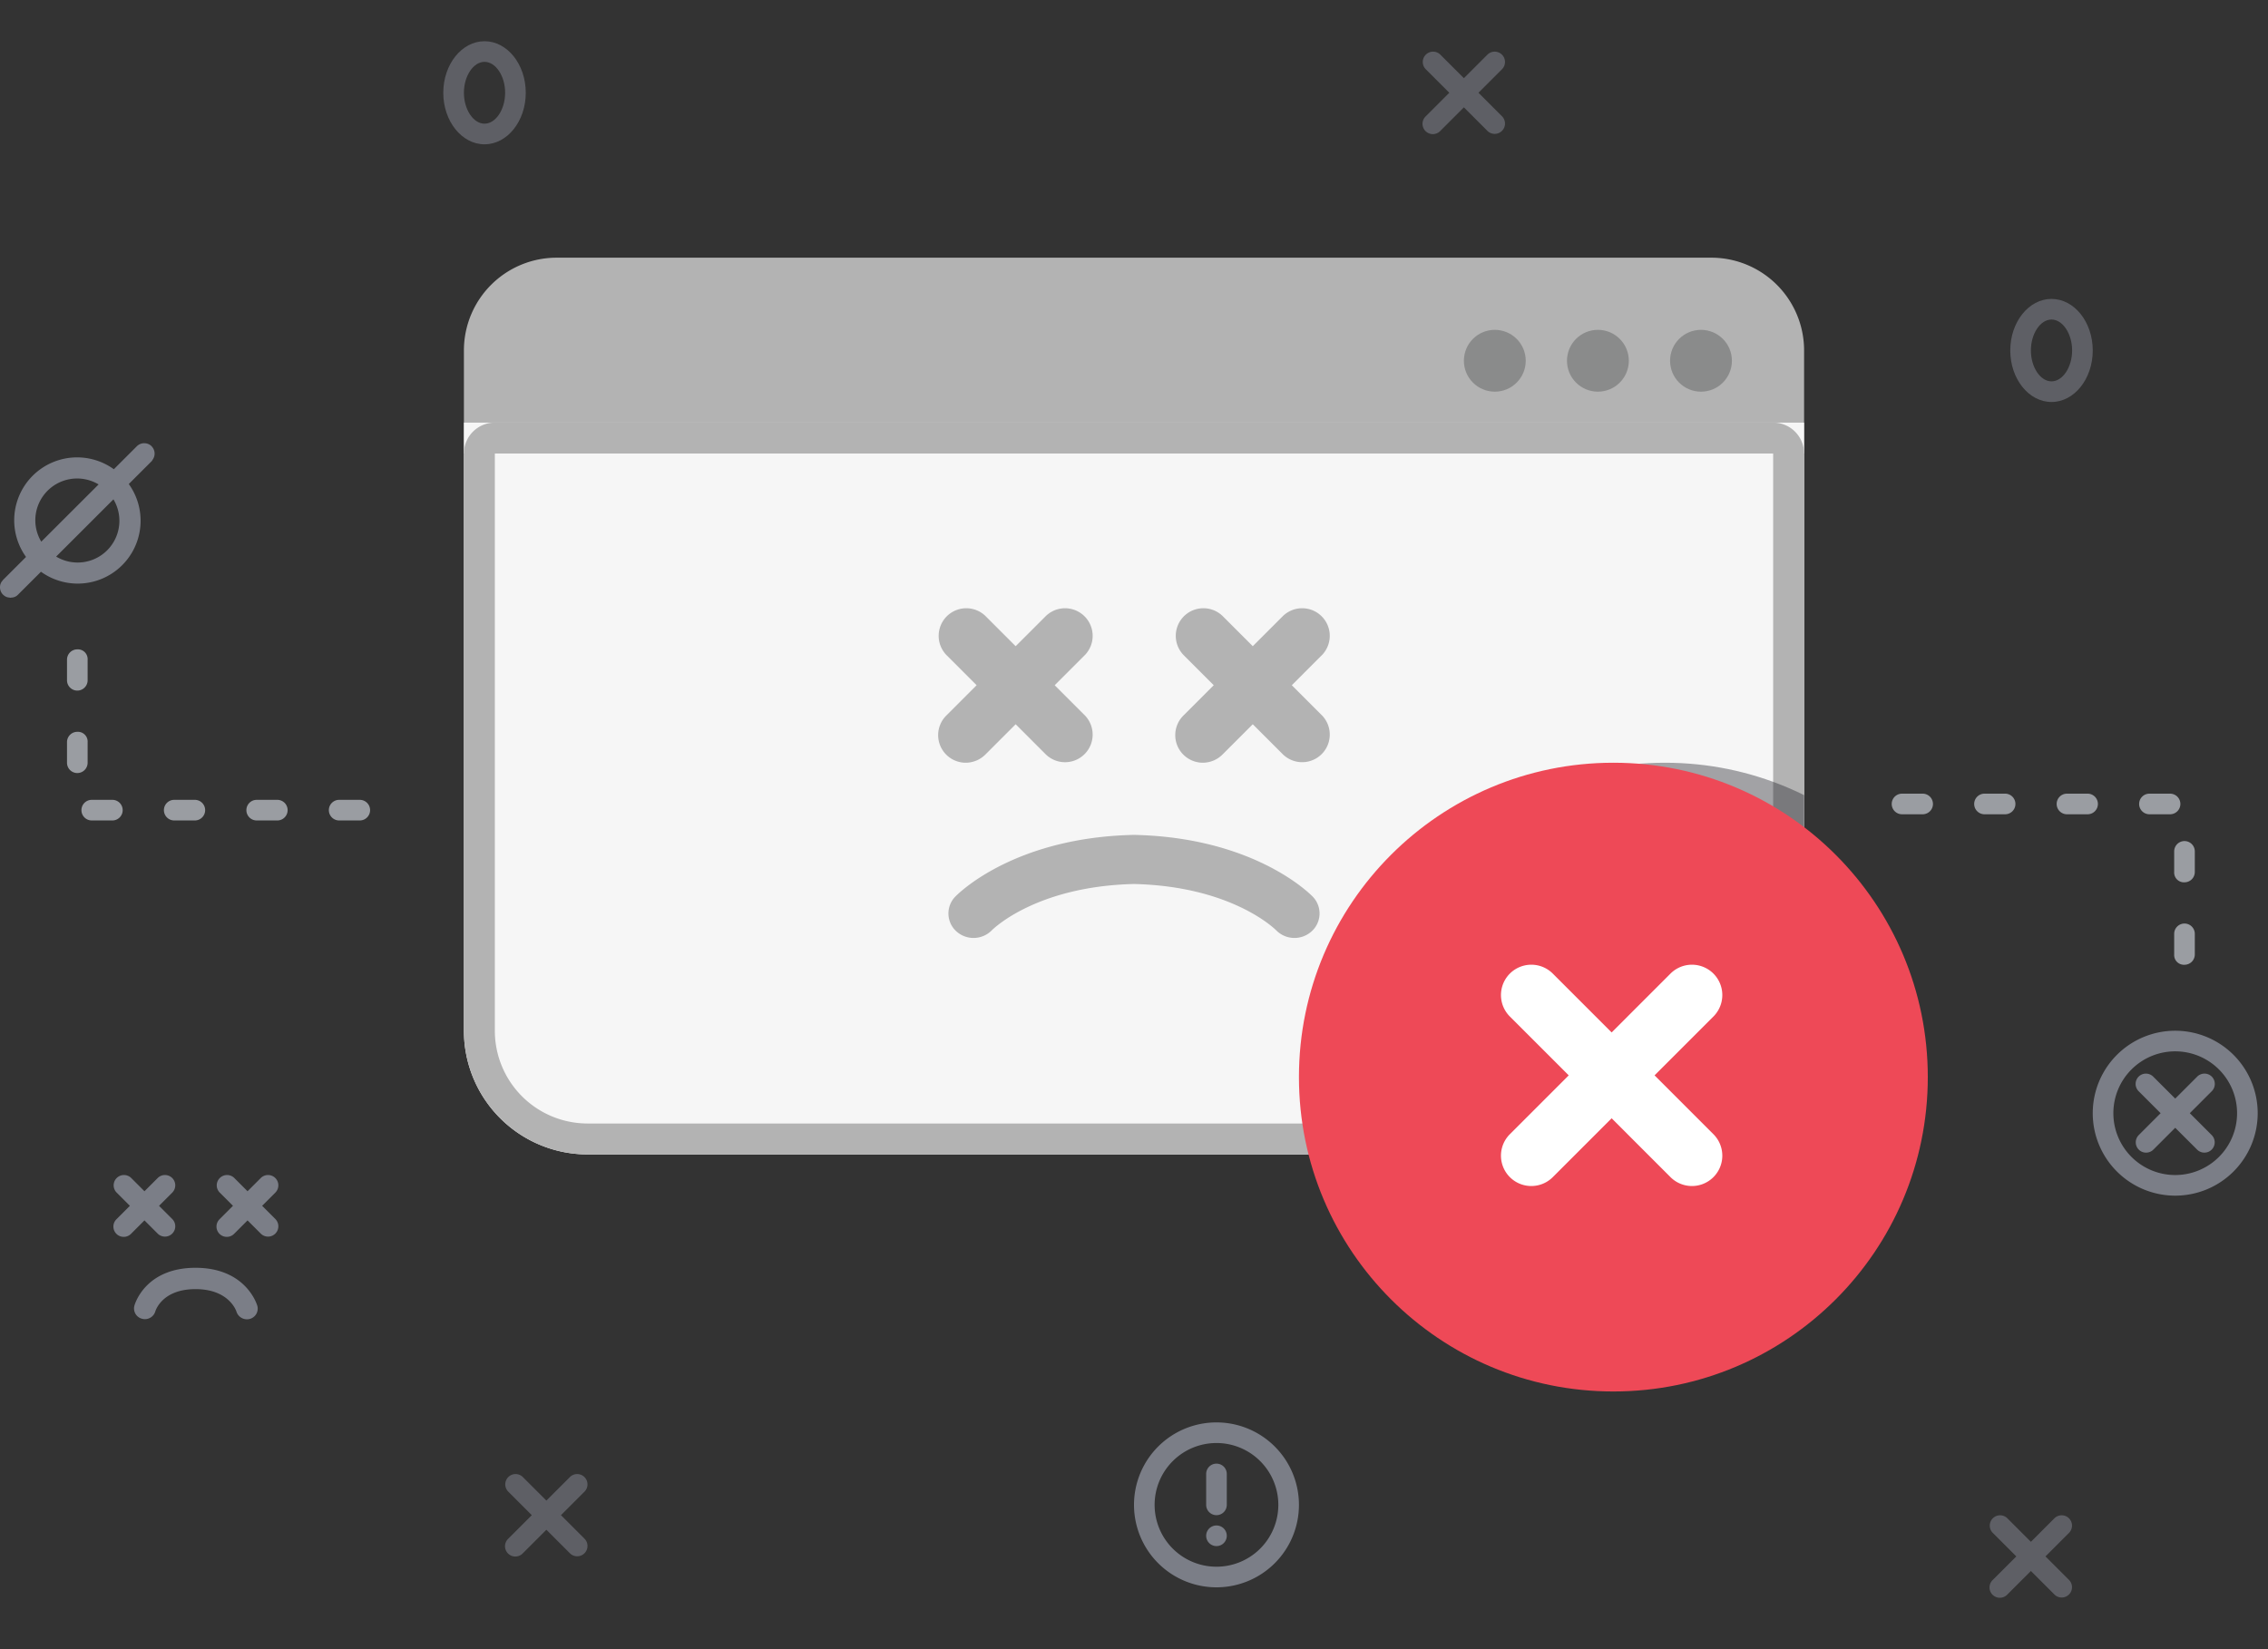 <svg xmlns="http://www.w3.org/2000/svg" xmlns:xlink="http://www.w3.org/1999/xlink" width="220" height="160" viewBox="0 0 220 160"><rect x="0" y="0" width="220" height="160" fill="#333333" stroke="none"/><defs><clipPath id="a"><path d="M0,0H57a0,0,0,0,1,0,0V33A12,12,0,0,1,45,45H12A12,12,0,0,1,0,33V0A0,0,0,0,1,0,0Z" transform="translate(-18.128 -17.128)" fill="#ebedf2" stroke="#c3c4c7" stroke-width="3"/></clipPath></defs><rect width="220" height="160" fill="#fff" opacity="0"/><rect width="220" height="160" fill="#fff" opacity="0"/><path d="M1665.073,307.926a1,1,0,0,0-.082-1.253c-.009-.01-.012-.023-.021-.032h0a1.02,1.02,0,0,0-1.442,0l-2.227,2.226a6.1,6.1,0,0,0-8.518,8.51l-2.229,2.227c-.016.016-.022.039-.037.056a.919.919,0,0,0-.259.653v.01h0a1.016,1.016,0,0,0,.3.721h0c.008.008.018.01.026.017a1,1,0,0,0,.309.2,1.019,1.019,0,0,0,.274.055.992.992,0,0,0,.111.022h0l.09-.018a.911.911,0,0,0,.635-.281l2.229-2.226a6.1,6.1,0,0,0,8.518-8.51l2.229-2.227A1.1,1.1,0,0,0,1665.073,307.926Zm-11.389,5.916a4.054,4.054,0,0,1,6.137-3.5l-5.559,5.553a4.027,4.027,0,0,1-.578-2.053Zm8.155,0a4.051,4.051,0,0,1-6.135,3.5l5.558-5.554a4.029,4.029,0,0,1,.577,2.054Z" transform="translate(-1650.258 -263.343)" fill="#7b7e87"/><path d="M72,528a8,8,0,1,1,8-8A8,8,0,0,1,72,528Zm0-14a6,6,0,1,0,6,6A6,6,0,0,0,72,514Zm3.83,8.83a1,1,0,0,1-1.711.7L72,521.415l-2.12,2.12a1,1,0,0,1-1.415-1.414L70.584,520l-2.12-2.12a1,1,0,1,1,1.414-1.414L72,518.585l2.12-2.12a1,1,0,1,1,1.415,1.413L73.416,520l2.12,2.12A1,1,0,0,1,75.83,522.83Z" transform="translate(139 -412)" fill="#7b7e87" stroke="rgba(0,0,0,0)" stroke-width="1"/><path d="M737.414,1156.414l2.293-2.293a1,1,0,0,0-1.414-1.414L736,1155l-2.293-2.293a1,1,0,0,0-1.414,1.414l2.293,2.293-2.293,2.293a1,1,0,1,0,1.414,1.414l2.293-2.293,2.293,2.293a1,1,0,0,0,1.414-1.414Z" transform="translate(-594 -1147.414)" fill="#7b7e87" opacity="0.6"/><path d="M737.414,1156.414l2.293-2.293a1,1,0,0,0-1.414-1.414L736,1155l-2.293-2.293a1,1,0,0,0-1.414,1.414l2.293,2.293-2.293,2.293a1,1,0,1,0,1.414,1.414l2.293-2.293,2.293,2.293a1,1,0,0,0,1.414-1.414Z" transform="translate(-539 -1005.414)" fill="#7b7e87" opacity="0.6"/><path d="M737.414,1156.414l2.293-2.293a1,1,0,0,0-1.414-1.414L736,1155l-2.293-2.293a1,1,0,0,0-1.414,1.414l2.293,2.293-2.293,2.293a1,1,0,1,0,1.414,1.414l2.293-2.293,2.293,2.293a1,1,0,0,0,1.414-1.414Z" transform="translate(-683 -1009.414)" fill="#7b7e87" opacity="0.6"/><path d="M0,8a8,8,0,1,1,8,8A8,8,0,0,1,0,8ZM2,8A6,6,0,1,0,8,2,6,6,0,0,0,2,8Zm5,3a1,1,0,1,1,1,1A1,1,0,0,1,7,11ZM7,8V5A1,1,0,1,1,9,5V8A1,1,0,0,1,7,8Z" transform="translate(110 138)" fill="#7b7e87" stroke="rgba(0,0,0,0)" stroke-width="1"/><g transform="translate(-1370 -28)"><path d="M1385.306,147.694a1,1,0,0,0,1.414-1.414l-1.293-1.293,1.293-1.293a1,1,0,0,0-1.414-1.414l-1.293,1.293-1.293-1.293a1,1,0,0,0-1.414,1.414l1.293,1.293-1.293,1.293a1,1,0,0,0,1.388,1.44l.026-.026,1.293-1.293Z" fill="#7b7e87" stroke="rgba(0,0,0,0)" stroke-width="1"/><path d="M1396.72,146.28l-1.293-1.293,1.293-1.293a1,1,0,0,0-1.414-1.414l-1.293,1.293-1.293-1.293a1,1,0,0,0-1.414,1.414l1.293,1.293-1.293,1.293a1,1,0,0,0,1.388,1.44l.026-.026,1.293-1.293,1.293,1.293a1,1,0,0,0,1.414-1.414Z" fill="#7b7e87" stroke="rgba(0,0,0,0)" stroke-width="1"/><path d="M1388.965,151c-4.892,0-5.9,3.551-5.935,3.7a1.034,1.034,0,0,0,.737,1.242,1.053,1.053,0,0,0,1.3-.716c.009-.021.614-2.157,3.9-2.157,3.239,0,3.943,2.1,3.967,2.175a1.067,1.067,0,0,0,1.3.716h0a1.035,1.035,0,0,0,.725-1.279C1394.913,154.532,1393.841,151,1388.965,151Z" fill="#7b7e87" stroke="rgba(0,0,0,0)" stroke-width="1"/></g><path d="M1463.735,170.115c-2.206,0-4-2.243-4-5s1.794-5,4-5,4,2.243,4,5S1465.942,170.115,1463.735,170.115Zm0-8c-1.084,0-2,1.374-2,3s.916,3,2,3,2-1.374,2-3S1464.819,162.115,1463.735,162.115Z" transform="translate(-1264.735 -131.115)" fill="#7b7e87" opacity="0.6"/><path d="M1463.735,170.115c-2.206,0-4-2.243-4-5s1.794-5,4-5,4,2.243,4,5S1465.942,170.115,1463.735,170.115Zm0-8c-1.084,0-2,1.374-2,3s.916,3,2,3,2-1.374,2-3S1464.819,162.115,1463.735,162.115Z" transform="translate(-1416.735 -156.115)" fill="#7b7e87" opacity="0.6"/><path d="M9,0H121a9,9,0,0,1,9,9V19a0,0,0,0,1,0,0H0a0,0,0,0,1,0,0V9A9,9,0,0,1,9,0Z" transform="translate(45 25)" fill="#b3b3b3"/><g transform="translate(130 41)"><rect width="20" height="2" rx="1" transform="translate(15 61)" fill="#fff" opacity="0.6"/><rect width="20" height="2" rx="1" transform="translate(15 56)" fill="#fff" opacity="0.6"/><rect width="16" height="2" rx="1" transform="translate(17 51)" fill="#fff" opacity="0.9"/><g opacity="0.5"><path d="M299.873,312.5a3.1,3.1,0,1,0,3.1,3.1A3.1,3.1,0,0,0,299.873,312.5Zm0,4.2a1.1,1.1,0,1,1,1.1-1.1A1.1,1.1,0,0,1,299.873,316.7Z" transform="translate(-274.873 -278)" fill="#fff" stroke="rgba(0,0,0,0)" stroke-width="1"/><path d="M299.873,309a8,8,0,1,0,8,8A8.009,8.009,0,0,0,299.873,309Zm-3.232,13.047a1.072,1.072,0,0,1,.95-.547h4.564a1.07,1.07,0,0,1,.95.547,5.957,5.957,0,0,1-6.464,0Zm7.956-1.36a3.026,3.026,0,0,0-2.442-1.187h-4.564a3.028,3.028,0,0,0-2.442,1.186,6,6,0,1,1,9.448,0Z" transform="translate(-274.873 -278)" fill="#fff" stroke="rgba(0,0,0,0)" stroke-width="1"/></g></g><g transform="translate(45 41)" fill="#f6f6f6" stroke="#b3b3b3" stroke-width="3"><path d="M0,0H130a0,0,0,0,1,0,0V59a12,12,0,0,1-12,12H12A12,12,0,0,1,0,59V0A0,0,0,0,1,0,0Z" stroke="none"/><path d="M3,1.5H127A1.5,1.5,0,0,1,128.5,3V59A10.5,10.5,0,0,1,118,69.5H12A10.5,10.5,0,0,1,1.5,59V3A1.5,1.5,0,0,1,3,1.5Z" fill="none"/></g><path d="M71.9,40.6a.945.945,0,0,1-1-1v-2a1,1,0,0,1,2,0v2A1,1,0,0,1,71.9,40.6Zm0-8a.945.945,0,0,1-1-1v-2a1,1,0,0,1,2,0v2A1,1,0,0,1,71.9,32.6ZM70.5,26h-2a1,1,0,1,1,0-2h2a1,1,0,0,1,0,2Zm-8,0h-2a1,1,0,1,1,0-2h2a1,1,0,1,1,0,2Zm-8,0h-2a1,1,0,1,1,0-2h2a1,1,0,1,1,0,2Zm-8,0h-2a1,1,0,1,1,0-2h2a1,1,0,1,1,0,2Z" transform="translate(140 53)" fill="#9a9da2"/><path d="M44.5,24a.945.945,0,0,1,1,1v2a1,1,0,0,1-2,0V25A1,1,0,0,1,44.5,24Zm0,8a.945.945,0,0,1,1,1v2a1,1,0,0,1-2,0V33A1,1,0,0,1,44.5,32Zm1.4,6.6h2a1,1,0,1,1,0,2h-2a1,1,0,1,1,0-2Zm8,0h2a1,1,0,1,1,0,2h-2a1,1,0,1,1,0-2Zm8,0h2a1,1,0,1,1,0,2h-2a1,1,0,1,1,0-2Zm8,0h2a1,1,0,1,1,0,2h-2a1,1,0,1,1,0-2Z" transform="translate(-37 39)" fill="#9a9da2"/><g transform="translate(136.128 84.128)"><g clip-path="url(#a)"><circle cx="30.5" cy="30.5" r="30.5" transform="translate(-5.128 -10.129)" fill="rgba(36,37,44,0.4)" stroke="rgba(0,0,0,0)" stroke-miterlimit="10" stroke-width="1"/></g><circle cx="30.5" cy="30.5" r="30.5" transform="translate(-10.128 -10.129)" fill="#ee4957"/><path d="M749.9,1166.151l5.709-5.709a2.944,2.944,0,0,0-4.164-4.164l-5.709,5.709-5.709-5.709a2.944,2.944,0,0,0-4.164,4.164l5.709,5.709-5.709,5.71a2.944,2.944,0,1,0,4.164,4.164l5.709-5.709,5.709,5.709a2.944,2.944,0,0,0,4.164-4.164Z" transform="translate(-725.532 -1145.949)" fill="#fff"/></g><g opacity="0.5"><g transform="translate(35.662 26.62)"><circle cx="3" cy="3" r="3" transform="translate(116.337 5.38)" fill="#626363"/></g><g transform="translate(25.662 26.62)"><circle cx="3" cy="3" r="3" transform="translate(116.337 5.38)" fill="#626363"/></g><g transform="translate(45.662 26.62)"><circle cx="3" cy="3" r="3" transform="translate(116.337 5.38)" fill="#626363"/></g></g><g transform="translate(-1774.758 -103)"><path d="M1813.462,144.208a2.678,2.678,0,0,0,3.773-3.8l-2.928-2.927,2.942-2.942a2.678,2.678,0,0,0-3.8-3.773l-2.928,2.927-2.941-2.941a2.678,2.678,0,0,0-3.773,3.8l2.927,2.928-2.912,2.913a2.678,2.678,0,0,0,1.807,4.606h.052a2.71,2.71,0,0,0,1.913-.806l2.927-2.927Z" transform="translate(62.758 32)" fill="#b3b3b3" stroke="rgba(0,0,0,0)" stroke-width="1"/><path d="M1842.235,140.407l-2.927-2.927,2.941-2.942a2.678,2.678,0,0,0-3.8-3.773l-2.928,2.927-2.941-2.941a2.678,2.678,0,0,0-3.773,3.8l2.927,2.928-2.912,2.913a2.678,2.678,0,0,0,1.808,4.606h.051a2.708,2.708,0,0,0,1.913-.806l2.927-2.927,2.942,2.941a2.678,2.678,0,0,0,3.773-3.8Z" transform="translate(60.758 32)" fill="#b3b3b3" stroke="rgba(0,0,0,0)" stroke-width="1"/><path d="M1905.993,187.794c-.229-.242-5.643-5.763-17.353-6.007-11.71.244-17.123,5.765-17.352,6.007a2.341,2.341,0,0,0,.114,3.344,2.484,2.484,0,0,0,3.433-.082c.177-.179,4.361-4.282,13.805-4.505,9.445.223,13.628,4.326,13.806,4.505a2.482,2.482,0,0,0,3.432.082A2.34,2.34,0,0,0,1905.993,187.794Z" transform="translate(-3.883 2.213)" fill="#b3b3b3" stroke="rgba(0,0,0,0)" stroke-width="1"/></g></svg>